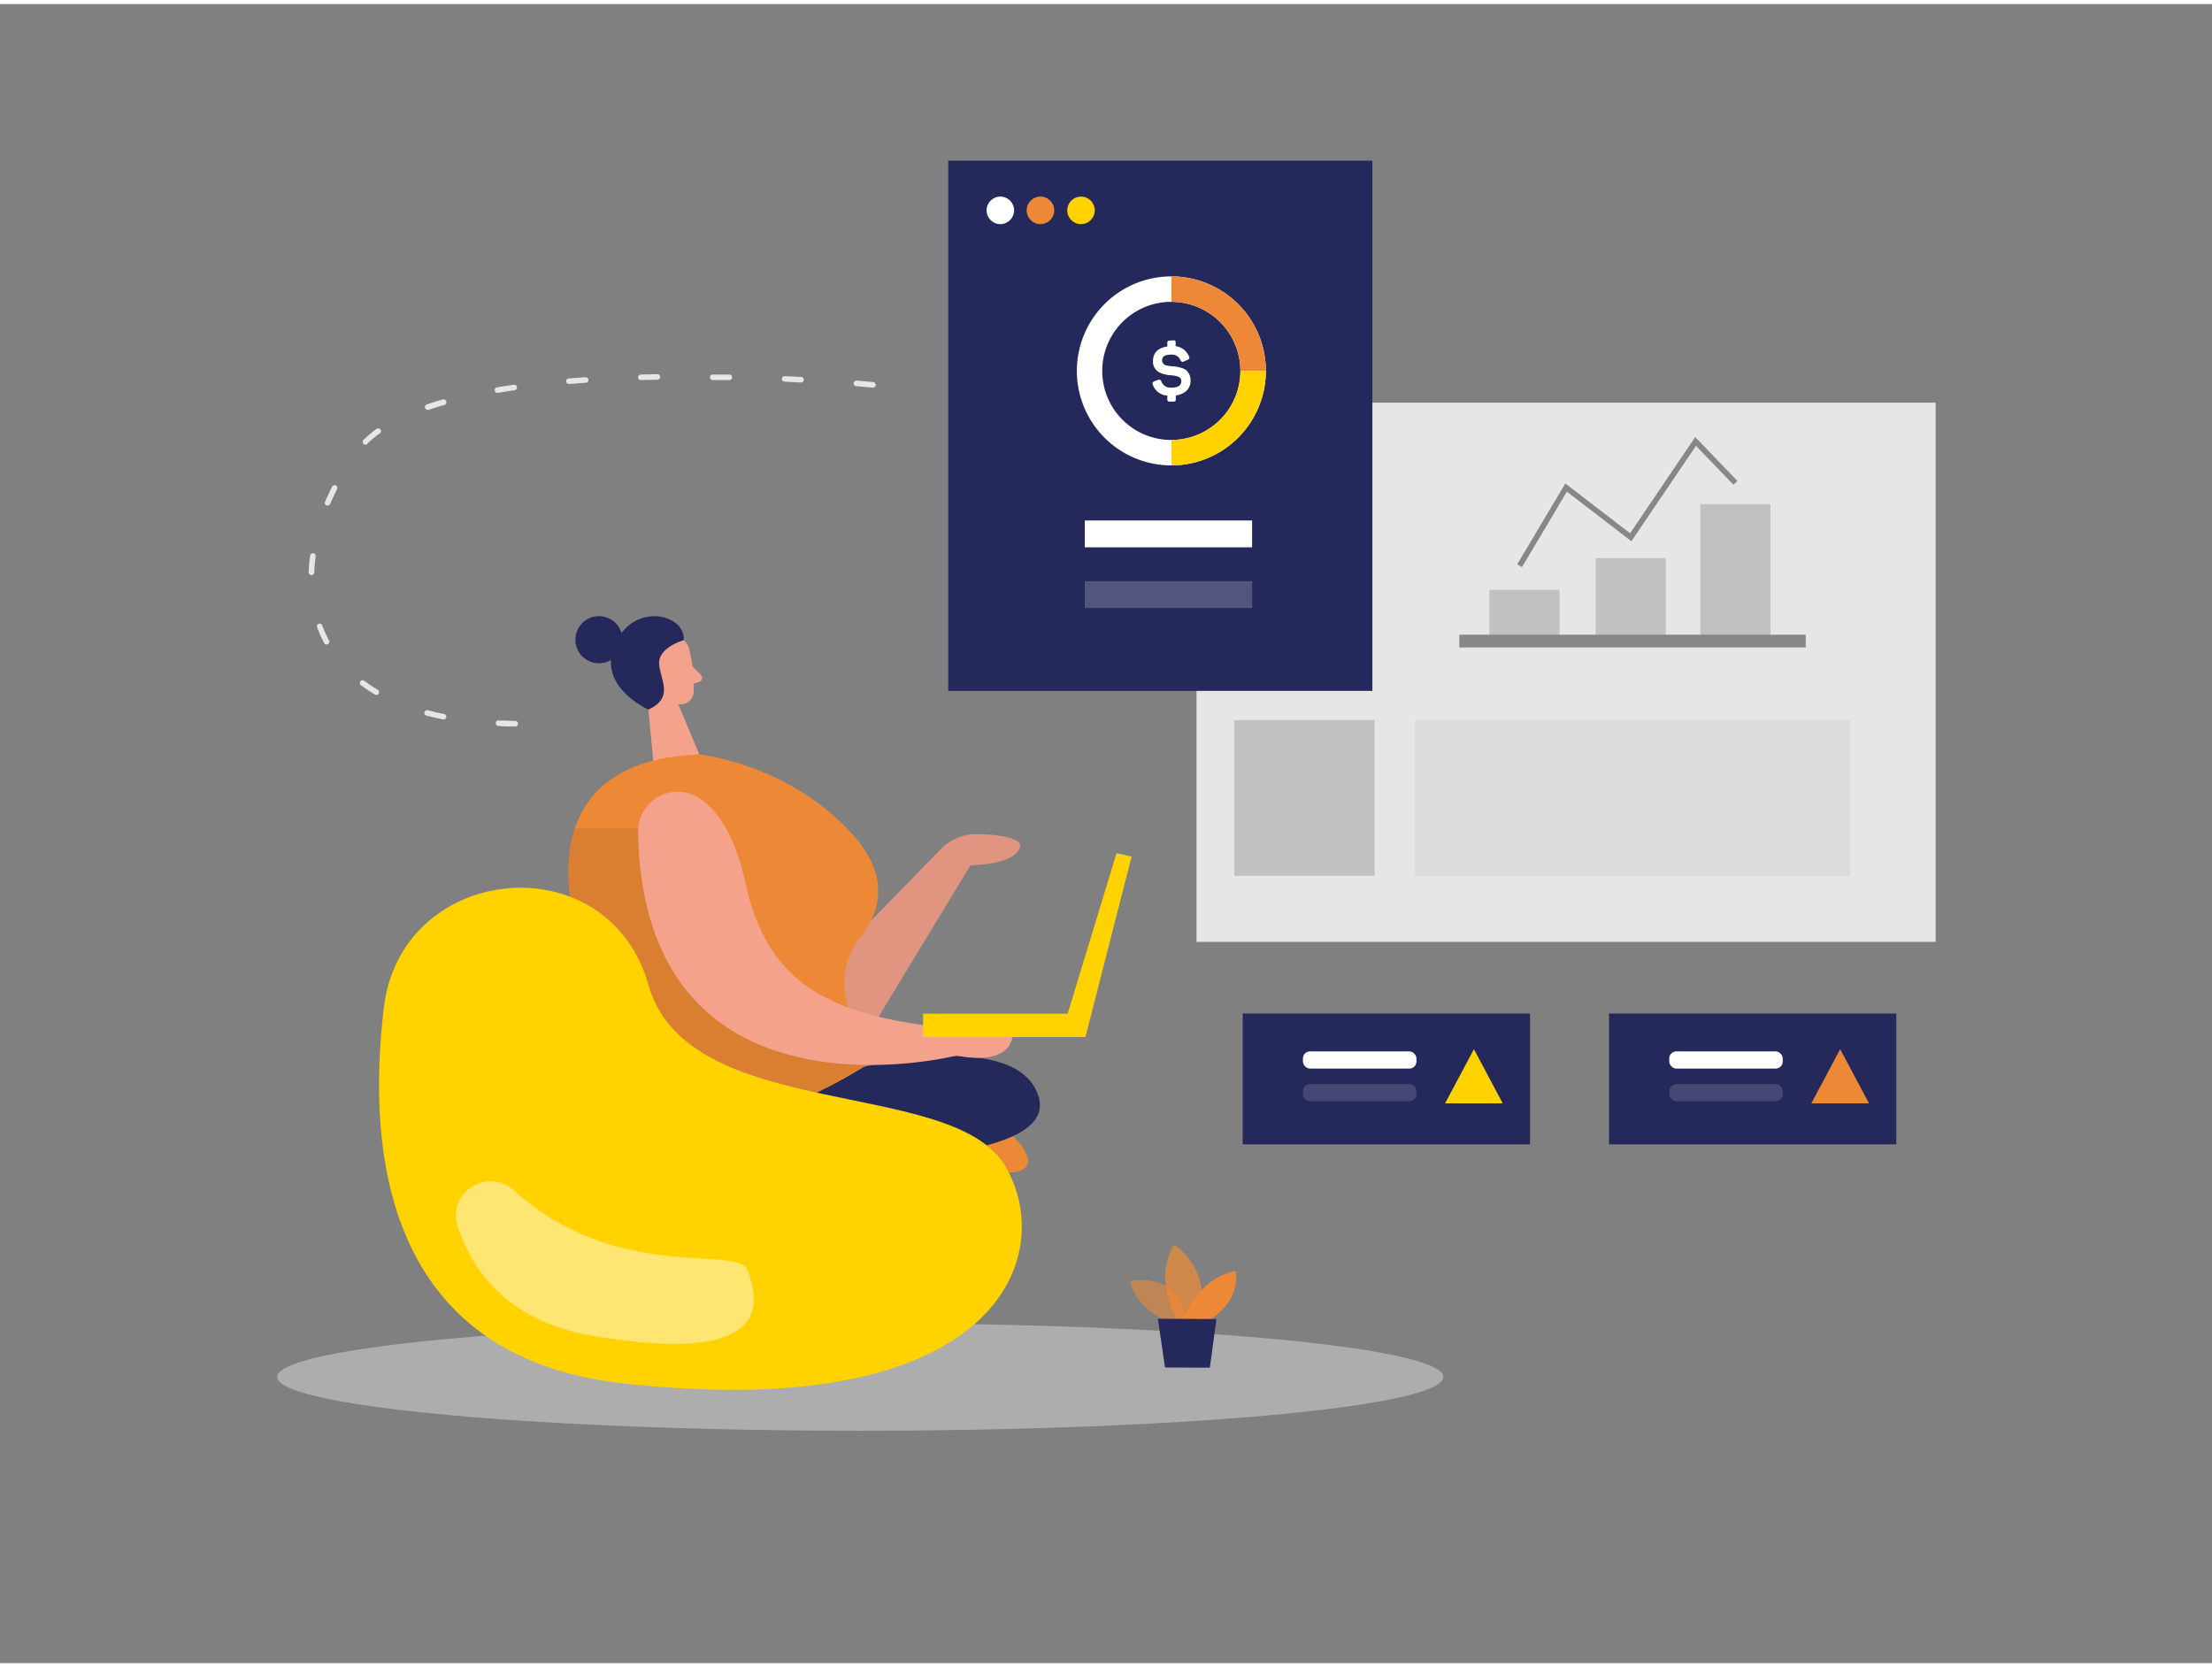 <svg id="Layer_1" data-name="Layer 1" xmlns="http://www.w3.org/2000/svg" viewBox="0 0 400 300" width="406" height="306" class="illustration styles_illustrationTablet__1DWOa"><rect x="0" y="0" width="400" height="300" fill="#808080" stroke="none"/><rect x="216.37" y="72.07" width="133.65" height="97.51" fill="#e6e6e6"></rect><rect x="223.21" y="129.48" width="25.36" height="28.16" fill="#c1c1c1"></rect><rect x="171.47" y="28.32" width="76.7" height="95.87" transform="translate(419.64 152.51) rotate(-180)" fill="#24285b"></rect><path d="M155.07,189.38l20.43-33.66s7.63,0,8.89-3.09c.79-1.92-3.95-2.43-7.61-2.54a9,9,0,0,0-6.64,2.71L145,178.57S140.05,194,155.07,189.38Z" fill="#f4a28c"></path><path d="M155.07,189.38l20.43-33.66s7.63,0,8.89-3.09c.79-1.92-3.95-2.43-7.61-2.54a9,9,0,0,0-6.64,2.71L145,178.57S140.05,194,155.07,189.38Z" opacity="0.08"></path><path d="M183.19,204.7s7.36,6.94-2.18,6.66S175,203.66,183.19,204.7Z" fill="#ed8936"></path><ellipse cx="155.56" cy="248.25" rx="105.44" ry="9.73" fill="#e6e6e6" opacity="0.45"></ellipse><path d="M124.68,116.85a29,29,0,0,1,.75,7.68,2.34,2.34,0,0,1-2.58,2.08,5.16,5.16,0,0,1-4.55-3.26l-2-3.81a4.17,4.17,0,0,1,1.17-4.68C119.83,112.62,124.17,114.06,124.68,116.85Z" fill="#f4a28c"></path><polygon points="116.72 121.9 118.15 137.06 126.45 135.68 122.08 125.2 116.72 121.9" fill="#f4a28c"></polygon><path d="M120.37,121.5s-.29-1.77-1.6-1.43-.91,2.88.94,2.85Z" fill="#f4a28c"></path><path d="M125.21,119.73l1.54,1.58a.75.75,0,0,1-.29,1.23l-1.71.59Z" fill="#f4a28c"></path><path d="M155.74,192.29s28.39-7.2,32.09,5.35S148.12,209,148.12,209l-9.87-7.81Z" fill="#24285b"></path><path d="M126.45,135.68s16.53,1.68,28.05,14.85c6.84,7.82,4.25,14.33,1,18.33a13.19,13.19,0,0,0-2.15,12.3l3.42,10.67S138.51,203.61,127,202.37,79.06,137.49,126.45,135.68Z" fill="#ed8936"></path><path d="M103.94,149.06a28.65,28.65,0,0,0-.94,12.33c1.11,6.05,6.84,46.31,44.74,35.44l9-5-9.6-8.11-18.38-19.23-8-15.43Z" opacity="0.08"></path><path d="M116.93,176.25c-8.13-24.61-44.41-20.58-47.51,5.16-3.2,26.57.43,63.23,43.2,68,68,7.56,78.73-23.16,69.13-39.34s-57.34-7.68-64.47-32.65C117.17,177,117.05,176.63,116.93,176.25Z" fill="#ffd200"></path><path d="M173,190.13s9.48,2.29,10.17-3.74l-10.36-.55Z" fill="#f4a28c"></path><path d="M115.38,149.75a7.19,7.19,0,0,1,11-6.23c3.25,2.14,6.45,6.57,8.39,15.27,3.77,17,13.18,24.31,38.22,26.5v4.84S116.39,204.52,115.38,149.75Z" fill="#f4a28c"></path><rect x="166.93" y="182.57" width="29.35" height="4.22" fill="#ffd200"></rect><polygon points="192.42 184.68 201.91 153.54 204.63 154.16 196.28 186.79 192.42 184.68" fill="#ffd200"></polygon><path d="M93,214.56c-4.79-4.37-12.28.41-10.21,6.55,2.92,8.68,9.66,17.2,24.45,19.71,33.23,5.66,30-6.64,27.85-12C133.38,224.44,111.37,231.27,93,214.56Z" fill="#fff" opacity="0.45"></path><path d="M117.26,127.57s-9.46-4.13-6.05-11.84,12.78-5.45,12.43-.71c0,0-4.48,1.26-4.45,4.11S122.11,125.33,117.26,127.57Z" fill="#24285b"></path><circle cx="108.31" cy="114.94" r="4.26" fill="#24285b"></circle><path d="M211.82,83.42a17.09,17.09,0,1,1,17.09-17.09A17.11,17.11,0,0,1,211.82,83.42Zm0-29.58A12.49,12.49,0,1,0,224.3,66.33,12.51,12.51,0,0,0,211.82,53.84Z" fill="#fff"></path><path d="M228.91,66.33H224.3a12.5,12.5,0,0,0-12.48-12.49v-4.6A17.11,17.11,0,0,1,228.91,66.33Z" fill="#ed8936"></path><path d="M211.82,83.42v-4.6A12.5,12.5,0,0,0,224.3,66.33h4.61A17.11,17.11,0,0,1,211.82,83.42Z" fill="#ffd200"></path><path d="M212.19,60.8c.31,0,.4.11.4.41v.65A3,3,0,0,1,215,63.69c.16.32.09.49-.27.65l-.64.29c-.31.14-.45.08-.62-.24a1.65,1.65,0,0,0-1.69-1c-1.12,0-1.64.33-1.64,1.09a1,1,0,0,0,.91.88,8,8,0,0,0,1,.15,5.85,5.85,0,0,1,1.76.34,2.48,2.48,0,0,1,.78.42,2.54,2.54,0,0,1,.7,1.85c0,1.44-1,2.41-2.67,2.66v.69c0,.3-.09.41-.4.41h-.72c-.3,0-.41-.11-.41-.41v-.67a3,3,0,0,1-2.64-2c-.11-.29,0-.48.3-.6l.65-.24c.33-.12.48,0,.62.29a1.72,1.72,0,0,0,1.78,1.11c1.22,0,1.82-.38,1.82-1.16a.81.81,0,0,0-.56-.82,4.35,4.35,0,0,0-1.31-.25,6.19,6.19,0,0,1-1.77-.38,2.17,2.17,0,0,1-1.48-2.23c0-1.43.9-2.38,2.59-2.6v-.65c0-.3.11-.41.41-.41Z" fill="#fff"></path><rect x="196.16" y="93.38" width="30.26" height="4.85" fill="#fff"></rect><rect x="196.16" y="104.36" width="30.26" height="4.85" fill="#fff" opacity="0.21"></rect><rect x="269.32" y="105.92" width="12.69" height="8.68" fill="#c1c1c1"></rect><rect x="288.55" y="100.19" width="12.69" height="14.4" fill="#c1c1c1"></rect><rect x="307.47" y="90.42" width="12.69" height="24.17" fill="#c1c1c1"></rect><rect x="263.89" y="114.03" width="62.64" height="2.31" fill="#878787"></rect><circle cx="180.89" cy="37.3" r="2.49" fill="#fff"></circle><circle cx="188.15" cy="37.3" r="2.49" fill="#ed8936"></circle><circle cx="195.48" cy="37.3" r="2.49" fill="#ffd200"></circle><rect x="255.89" y="129.48" width="78.64" height="28.16" fill="#c1c1c1" opacity="0.31"></rect><polygon points="275.22 101.81 274.36 101.3 283.06 86.69 294.78 95.69 306.55 78.29 314.18 86.23 313.46 86.92 306.69 79.88 295.01 97.13 283.34 88.17 275.22 101.81" fill="#878787"></polygon><path d="M212.07,238.52s-6.35-1.73-7.73-7.64c0,0,9.84-2,10.12,8.17Z" fill="#ed8936" opacity="0.58"></path><path d="M212.85,237.89s-4.44-7-.54-13.57c0,0,7.49,4.75,4.16,13.59Z" fill="#ed8936" opacity="0.73"></path><path d="M214,237.9s2.34-7.41,9.43-8.81c0,0,1.33,4.81-4.59,8.83Z" fill="#ed8936"></path><polygon points="209.38 237.73 210.67 246.54 218.78 246.57 219.97 237.78 209.38 237.73" fill="#24285b"></polygon><rect x="290.96" y="182.54" width="51.96" height="23.65" fill="#24285b"></rect><polygon points="327.55 198.78 337.98 198.78 332.76 188.98 327.55 198.78" fill="#ed8936"></polygon><rect x="301.85" y="189.38" width="20.53" height="3.11" rx="1.28" fill="#fff"></rect><rect x="301.85" y="195.29" width="20.53" height="3.11" rx="1.28" fill="#fff" opacity="0.15"></rect><rect x="224.72" y="182.54" width="51.96" height="23.65" fill="#24285b"></rect><polygon points="261.32 198.78 271.74 198.78 266.53 188.98 261.32 198.78" fill="#ffd200"></polygon><rect x="235.61" y="189.38" width="20.53" height="3.11" rx="1.28" fill="#fff"></rect><rect x="235.61" y="195.29" width="20.53" height="3.11" rx="1.28" fill="#fff" opacity="0.15"></rect><path d="M93.12,130.63h0c-1,0-2,0-3-.1a.49.49,0,0,1-.47-.52.46.46,0,0,1,.52-.47c1,0,2,.07,3,.09a.5.5,0,0,1,.5.5A.51.51,0,0,1,93.12,130.63Zm-12.91-1.28h-.1c-1-.21-2-.44-3-.69a.5.5,0,0,1-.36-.61.52.52,0,0,1,.62-.36c.92.25,1.89.48,2.88.68a.5.5,0,0,1-.09,1Zm-12.15-4.43a.59.59,0,0,1-.26-.07,30.26,30.26,0,0,1-2.54-1.69.5.5,0,1,1,.6-.8A28.94,28.94,0,0,0,68.31,124a.5.5,0,0,1-.25.93Zm-9-9.12a.49.49,0,0,1-.44-.26,21.24,21.24,0,0,1-1.26-2.79.5.5,0,1,1,.93-.35,22.07,22.07,0,0,0,1.21,2.67.51.51,0,0,1-.2.68A.52.52,0,0,1,59,115.8ZM56.3,103.26h0a.5.5,0,0,1-.48-.52,28.82,28.82,0,0,1,.26-3,.5.5,0,1,1,1,.13c-.13,1-.22,2-.25,2.94A.5.5,0,0,1,56.3,103.26Zm2.94-12.59a.43.43,0,0,1-.19,0,.5.5,0,0,1-.27-.66c.39-.92.82-1.84,1.28-2.75a.51.51,0,0,1,.67-.22.5.5,0,0,1,.22.68c-.45.88-.87,1.79-1.25,2.69A.49.49,0,0,1,59.24,90.67Zm6.85-11a.5.5,0,0,1-.35-.86,19.48,19.48,0,0,1,2.36-2,.51.51,0,0,1,.7.11.5.5,0,0,1-.12.7,18.33,18.33,0,0,0-2.24,1.87A.54.54,0,0,1,66.09,79.7Zm11.25-6.3a.5.5,0,0,1-.47-.33.5.5,0,0,1,.31-.64c.91-.32,1.88-.62,2.88-.91a.5.5,0,1,1,.28,1c-1,.28-1.94.58-2.84.9ZM90,70.3a.5.5,0,0,1-.09-1c1-.17,2-.32,3-.47a.5.5,0,1,1,.15,1c-1,.14-2,.3-3,.47Zm67.88-.94h-.05s-1.07-.11-3-.27a.5.5,0,1,1,.08-1c1.92.15,3,.26,3,.26a.5.5,0,0,1,.45.55A.51.51,0,0,1,157.84,69.36Zm-55-.66a.5.5,0,0,1,0-1l3-.23a.51.51,0,0,1,.53.47.5.5,0,0,1-.46.53l-3,.23Zm42-.27h0l-3-.15a.5.5,0,1,1,0-1l3,.14a.5.5,0,0,1,.47.53A.49.49,0,0,1,144.86,68.43Zm-29-.44a.5.5,0,0,1,0-1l3-.07a.5.5,0,1,1,0,1l-3,.07Zm16,0h0l-3,0a.5.5,0,0,1-.5-.5.51.51,0,0,1,.51-.5l3,0a.5.5,0,0,1,0,1Z" fill="#e6e6e6"></path></svg>
